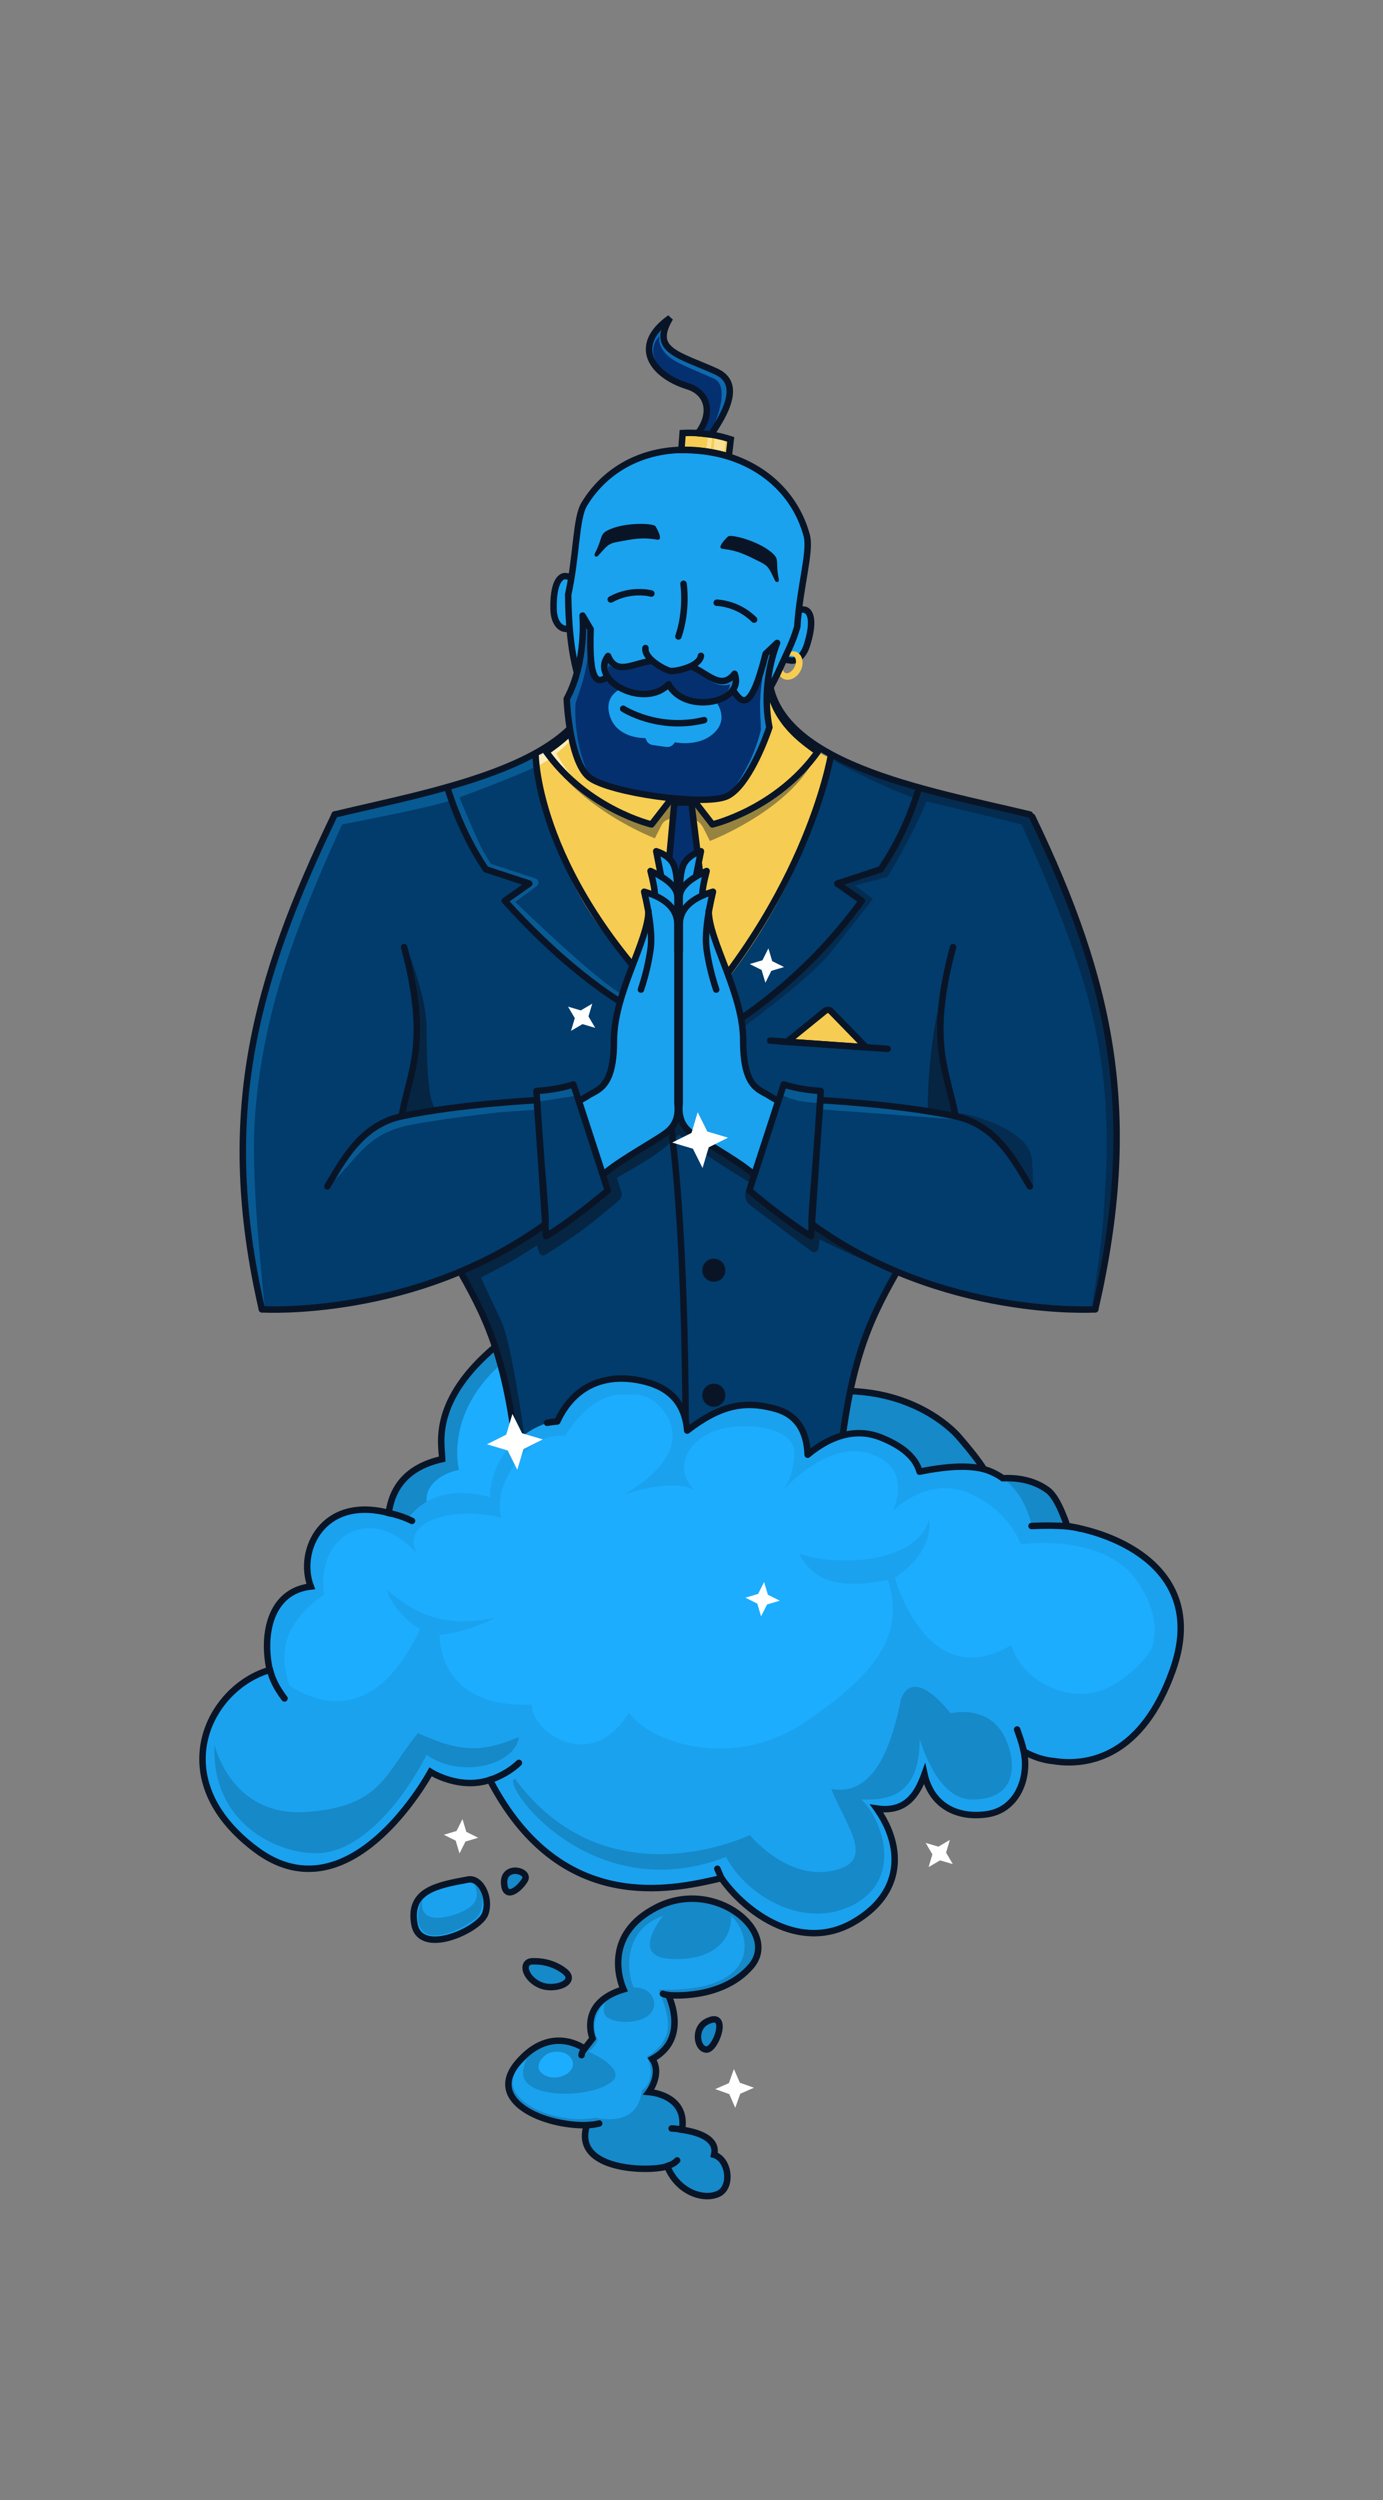 <?xml version="1.0" encoding="UTF-8"?> <svg xmlns="http://www.w3.org/2000/svg" xmlns:xlink="http://www.w3.org/1999/xlink" width="321px" height="580px" viewBox="0 0 321 580"><rect x="0" y="0" width="321" height="580" fill="#808080" stroke="none"/> <!-- Generator: Sketch 59.1 (86144) - https://sketch.com --> <title>Jinn</title> <desc>Created with Sketch.</desc> <g id="Jinn" stroke="none" stroke-width="1" fill="none" fill-rule="evenodd"> <g id="Group-4" transform="translate(47, 71)"> <g id="XMLID_102_" transform="translate(43, 230)" fill-rule="nonzero"> <path d="M12.631,37.5 C12.631,33.479 8.564,18.271 37.077,3.444 C65.59,-11.382 78.061,27 78.061,27 C78.061,27 115.232,12.691 131.77,31.455 C148.307,50.22 133.263,41.533 136.018,42.595 C137.278,43.081 146.211,39.689 153.128,44.665 C155.232,46.179 157.363,50.959 159.52,59.005 C51.187,71.404 0.347,77.295 7,76.677 C3.293,68.8 -9.324,42.365 12.631,37.5 Z" id="XMLID_3_" fill="#1689C9"></path> <path d="M16.533,40.007 C16.533,40.007 12.367,24.633 30.49,12.209 C48.614,-0.216 66.144,-2.986 90.356,13.456 C100.61,9.983 109.679,36.765 101.133,36.765 C92.588,36.765 83.188,29.586 88.885,26.344 C79.485,20.091 68.091,18.007 51.569,24.491 C35.049,30.975 32.769,44.175 32.769,44.175 C32.769,44.175 33.624,42.091 39.89,41.627 C46.157,41.164 42.739,53.669 30.49,55.291 C18.242,56.912 23.369,49.733 23.369,49.733 C23.369,49.733 13.969,56.449 10.267,50.659 C6.563,44.87 11.69,40.933 16.533,40.007 Z" id="XMLID_14_" fill="#1CADFF"></path> </g> <g id="Group" transform="translate(9, 0)"> <path d="M68.317,103.923 L59.375,108.089 L48.306,111.448 L34.773,114.991 L21.694,118.475 L18.146,125.732 L12.695,137.962 L8.512,149.507 C3.961,163.456 1.405,174.516 0.843,182.686 C4.47197834e-13,194.941 0.35,206.997 0.843,210.4 C1.172,212.668 2.466,220.255 4.725,233.161 L16.754,232.35 L31.223,230.038 L46.352,225.895 L50.917,224.191 L52.796,228.041 L57.776,238.151 L60.013,244.672 C62.846,256.873 64.386,266.429 64.635,273.34 C64.735,273.91 64.785,274.195 64.785,274.195 L104.54,274.195 L138.365,274.195 L140.468,255.018 L143.621,243.205 L147.646,232 L152.5,224.191 L160.487,226.958 L167.172,229.153 C172.845,230.305 175.682,230.881 175.682,230.881 C175.682,230.881 180.234,231.504 189.338,232.75 L198.211,232.75 C200.034,223.266 201.045,217.957 201.244,216.822 C201.443,215.688 202.083,209.864 203.164,199.351 L202.831,185.486 C201.985,175.543 201.273,169.317 200.694,166.808 C200.114,164.3 198.518,158.274 195.905,148.732 L190.416,133.424 L183.573,118.475 L169.878,115.195 L145.379,108.089 L136.973,104.151 L132.824,117.957 L127.177,131.42 L119.132,145.736 L112.835,154.896 L101.749,163.726 L90.5,153.389 L82.331,141.545 L73.785,125.732 L68.885,110.177 L68.317,103.923 Z" id="Path-31" fill="#013C6D"></path> <path d="M5.464,232.75 C4.508,222.706 3.892,215.76 3.617,211.912 C3.06,204.121 2.933,198.226 2.933,195.475 C2.933,188.293 3.717,175.776 8.17,159.759 C11.14,149.082 16.217,135.916 23.403,120.262 C37.386,117.555 45.912,115.66 48.981,114.578 C53.583,112.955 66.689,107.959 69.493,106.253 L68.309,104.155 L58.984,108.013 L41.935,113.463 L21.694,117.957 L14.635,133.623 L7.031,153.686 L3.617,166.195 L1.756,175.551 L0.81,184.052 L0.334,193.5 L0.353,203.551 L0.81,210.256 L2.933,223.68 L4.475,232 L4.789,232.75 L5.464,232.75 Z" id="Path-35" fill="#085A93"></path> <path d="M142.667,232.75 C141.172,223.052 140.286,216.28 140.011,212.432 C139.454,204.642 139.153,198.726 139.153,195.975 C139.153,188.793 139.253,175.776 143.706,159.759 C146.676,149.082 151.753,135.916 158.939,120.262 C169.027,117.766 176.314,116.009 180.8,114.991 C185.286,113.973 192.741,110.705 203.164,105.187 L194.521,108.013 L177.471,113.463 L157.23,117.957 L150.171,133.623 L142.567,153.686 L139.153,166.195 L137.822,175.612 L136.865,184.593 L136.865,194.086 L137.315,204.152 L137.822,211.124 L140.011,224.191 L141.678,232 L141.992,232.75 L142.667,232.75 Z" id="Path-35" fill="#042C50" transform="translate(170.015, 168.969) scale(-1, 1) translate(-170.015, -168.969) "></path> <g id="Group-15" transform="translate(68.317, 79.454)"> <path d="M1.32160949e-12,25.471 L2.48,23.98 C2.48,23.98 9.322,23.98 15.937,6.874 C19.624,-2.663 44.731,0.294 49.049,0.941 C49.049,0.941 56.507,21.467 65.465,23.98 C65.465,23.98 66.59,24.678 68.549,25.471 C68.549,25.471 63.504,58.355 34.968,87.741 C34.968,87.741 32.393,86.503 17.007,67.367 C1.621,48.231 1.32160949e-12,25.471 1.32160949e-12,25.471 Z" id="Path" fill="#F6CD52" fill-rule="nonzero"></path> <path d="M13.943,9.378 C12.137,17.21 6.743,21.114 2.708,23.98 C12.249,37.303 27.129,40.808 27.129,40.808 L31.286,35.284 C31.286,35.284 22.64,35.248 19.266,33.109 C15.877,30.961 12.742,21 12.618,17.624 C14.468,12.785 14.345,9.835 13.943,9.378 Z" id="Path" fill="#F7CE54" fill-rule="nonzero"></path> <path d="M14.014,10.836 C14.014,10.836 14.014,10.1 13.715,9.633 C10.676,20.202 2.48,24.235 2.48,24.235 C2.48,24.235 9.81,33.997 17.756,37.376 C8.563,32.187 4.829,24.319 4.829,24.319 C8.962,21 13.36,16.002 14.014,10.836 Z" id="Path" fill="#FFEEBD" fill-rule="nonzero"></path> <path d="M54.23,9.378 C56.036,17.21 61.43,21.114 65.465,23.98 C55.925,37.303 41.044,40.808 41.044,40.808 L36.887,35.284 C36.887,35.284 45.524,35.234 48.907,33.109 C51.176,31.684 55.431,21 55.555,17.624 C53.705,12.785 53.828,9.835 54.23,9.378 Z" id="Path" fill="#F7CE54" fill-rule="nonzero"></path> <path d="M54.23,9.378 C56.036,17.21 61.43,21.114 65.465,23.98 C55.925,37.303 41.044,40.808 41.044,40.808 L36.806,35.347" id="Path" stroke="#091526" stroke-width="1.5" stroke-linecap="round" stroke-linejoin="round"></path> <polygon id="Path" fill="#FFEEBD" fill-rule="nonzero" points="-4.09894341e-13 25.093 2.48 23.98 3.601 25.471 0.118 27.485"></polygon> <path d="M34.393,35.91 L35.664,39.471 C37.077,39.499 38.147,40.184 38.876,41.524 C39.261,42.233 40.441,44.648 40.441,44.648 C40.441,44.648 60.115,37.121 65.465,23.98 C58.425,32.938 53.501,36.399 41.261,40.977 L35.771,33.791 L34.393,35.91 Z" id="Path" fill="#091526" fill-rule="nonzero" opacity="0.4"></path> <path d="M33.211,35.91 L33.962,39.544 C31.551,39.117 29.981,39.574 29.253,40.914 C28.867,41.623 27.687,44.038 27.687,44.038 C27.687,44.038 10.118,37.376 2.139,23.98 C9.178,32.938 14.103,36.399 26.342,40.977 L31.832,33.791 L33.211,35.91 Z" id="Path" fill="#091526" fill-rule="nonzero" opacity="0.4"></path> <path d="M13.715,9.378 C11.909,17.21 6.515,21.114 2.48,23.98 C12.02,37.303 26.9,40.808 26.9,40.808 L31.087,35.413" id="Path" stroke="#091526" stroke-width="1.5" stroke-linecap="round" stroke-linejoin="round"></path> <polygon id="Path" stroke="#091526" stroke-width="1.5" fill="#043070" fill-rule="nonzero" points="32.21 35.741 28.093 80.542 34.968 87.741 41.546 79.56 36.143 35.741"></polygon> </g> <path d="M67.345,273.737 C64.481,252.074 62.141,239.306 60.325,235.433 C58.509,231.56 56.932,228.202 55.593,225.359 C58.546,223.883 60.777,222.713 62.288,221.851 C63.798,220.988 65.92,219.671 68.653,217.9 L69.12,219.526 C69.273,220.057 69.827,220.364 70.357,220.211 C70.449,220.185 70.537,220.145 70.617,220.094 C74.891,217.381 78.039,215.248 80.06,213.696 C82.037,212.178 84.548,210.124 87.592,207.534 C88.213,207.006 88.451,206.154 88.194,205.38 L87.157,202.255 L87.157,202.255 C91.593,199.73 94.606,197.909 96.198,196.791 C97.79,195.672 99.594,194.154 101.609,192.235 C104.592,194.556 107.06,196.362 109.014,197.653 C110.968,198.945 113.938,200.829 117.925,203.306 L117.191,205.101 C116.674,206.363 117.074,207.814 118.163,208.634 L132.365,219.327 C132.807,219.659 133.434,219.57 133.766,219.129 C133.87,218.99 133.937,218.827 133.959,218.655 L134.232,216.525 L134.232,216.525 C142.447,220.539 147.132,222.546 148.286,222.546 C149.44,222.546 147.99,221.75 143.937,220.159 L132.409,212.957 L132.253,215.789 L125.773,211.534 L117.925,205.183 L118.572,201.13 L105.239,192.235 L102.765,190.277 L101.609,187.975 L99.849,190.68 L91.747,196.349 L84.018,201.475 L85.075,205.183 L70.747,215.789 L70.591,212.957 L59.934,220.159 L50.917,223.68 L55,232 L59.934,244.345 L62.288,254.82 L63.533,263.36 L64.635,273.737 L67.345,273.737 Z" id="Path-34" fill="#052542"></path> <path d="M183.034,117.957 C159.321,112.257 122.398,106.155 122.398,84.555 C122.199,82.647 122.45,80.505 123.002,78.209" id="Path" stroke="#091526" stroke-width="1.5" stroke-linecap="round" stroke-linejoin="round"></path> <path d="M21.694,117.957 C45.408,112.257 82.331,106.155 82.331,84.555 C82.207,82.262 81.951,80.142 81.555,78.209" id="Path" stroke="#091526" stroke-width="1.5" stroke-linecap="round" stroke-linejoin="round"></path> <path d="M96.511,173.395 C103.187,196.8 103.169,249.734 103.187,273.737" id="Path" stroke="#091526" stroke-width="1.5" stroke-linecap="round" stroke-linejoin="round"></path> <path d="M136.865,104.151 C136.865,104.151 131.049,140.004 96.511,173.395" id="Path" stroke="#091526" stroke-width="1.5" stroke-linecap="round" stroke-linejoin="round"></path> <path d="M116.688,167.195 C127.109,159.353 133.676,153.769 136.389,150.443 C139.103,147.118 142.514,142.803 146.622,137.5 L142.409,134.431 L150.017,132.431 C154.159,125.43 157.234,119.431 159.242,114.435 L157.149,113.644 L154.37,120.262 L148.67,130.392 L144.217,132.431 L138.782,133.843 L141.881,136.365 L144.217,138.312 C139.617,143.693 137.317,146.383 137.317,146.383 C137.317,146.383 134.616,149.194 129.215,154.816 C123.898,159.154 121.239,161.322 121.239,161.322 C121.239,161.322 119.573,162.548 116.241,165 L116.688,167.195 Z" id="Path-38" fill="#042C50"></path> <path d="M97.086,175.551 C97.086,175.551 123.589,166.195 144.021,137.991 L138.334,133.989 L148.422,130.674 C152.243,124.946 154.96,119.33 157.268,111.963" id="Path" stroke="#091526" stroke-width="1.5" stroke-linecap="round" stroke-linejoin="round"></path> <path d="M68.317,103.925 C68.317,103.925 68.097,132.921 103.285,166.195" id="Path" stroke="#091526" stroke-width="1.5" stroke-linecap="round" stroke-linejoin="round"></path> <path d="M50.402,113.463 C53.125,119.962 54.883,123.991 55.674,125.549 C56.86,127.887 57.955,129.417 57.955,129.417 C61.398,130.545 64.84,131.672 68.283,132.799 C68.808,132.971 69.094,133.536 68.922,134.061 C68.858,134.257 68.734,134.429 68.569,134.552 L63.58,138.263 L63.58,138.263 C76.046,150.197 84.315,157.346 88.388,159.709 L87.88,161.597 L76.157,153 L64.238,141.195 L61.161,137.991 L66.363,134.054 L59.674,131.42 L56.76,130.674 L50.402,118.844 L48.392,113.768 L50.402,113.463 Z" id="Path-2" fill="#085A93"></path> <path d="M101.609,168.046 C101.609,168.046 84.858,164.204 61.161,137.991 L66.848,133.989 L56.76,130.674 C52.939,124.946 50.03,118.66 47.914,111.963" id="Path" stroke="#091526" stroke-width="1.5" stroke-linecap="round" stroke-linejoin="round"></path> <path d="M165.93,187.256 L159.242,188.119 L162.429,176.025 L163.467,163.389 C164.279,166.886 164.928,171.358 165.413,176.804 C165.93,182.612 165.737,186.422 165.93,187.256 Z" id="Path-33" fill="#052542" transform="translate(162.586, 175.754) scale(-1, 1) translate(-162.586, -175.754) "></path> <g id="Group-22" transform="translate(104.5, 59.5) rotate(8) translate(-104.5, -59.5) translate(73, 4)"> <path d="M19.43,89.079 C17.242,89.49 13.665,90.141 11.15,89.03 C11.219,91.784 16.748,96.031 24.075,94.083 C24.075,94.083 16.725,94.721 13.3,91.095 C16.504,91.598 18.52,89.949 19.43,89.079 Z" id="Path" fill="#1AA2EF" fill-rule="nonzero" opacity="0.4"></path> <path d="M41.476,93.693 C43.096,94.265 44.709,94.046 45.641,93.656 C44.873,94.947 43.27,96.128 39.743,97.076 C43.96,96.42 45.7,94.654 46.461,93.784 C46.461,93.784 46.673,93.221 46.789,92.422 C46.97,91.178 44.116,94.354 42.682,93.206 L41.476,93.693 Z" id="Path" fill="#1AA2EF" fill-rule="nonzero" opacity="0.7"></path> <path d="M57.117,45.579 C52.896,35.69 43.244,29.502 31.039,29.502 C18.834,29.502 9.182,35.69 4.96,45.579 C3.46,49.092 4.913,57.545 4.19,66.846 C6.696,83.56 12.229,100.161 31.039,100.161 C44.788,100.161 51.75,89.171 55.384,76.521 C56.498,72.642 57.3,70.768 57.888,66.846 C57.165,57.545 58.617,49.092 57.117,45.579 Z" id="Path" fill="#1AA2EF" fill-rule="nonzero"></path> <path d="M19.437,86.742 C19.437,86.742 15.452,88.892 17.739,93.509 C20.203,98.483 26.573,97.346 26.573,97.346 L26.87,97.813 C27.22,98.364 27.828,98.697 28.48,98.697 L31.629,98.697 C32.328,98.697 32.97,98.316 33.304,97.702 L33.499,97.346 C33.499,97.346 39.657,97.807 42.574,93.402 C44.997,89.741 41.529,86.601 41.529,86.601 C36.625,87.935 32.649,87.483 30.092,84.304 C27.455,87.495 23.934,88.388 19.437,86.742 Z" id="Path" fill="#1AA2EF" fill-rule="nonzero"></path> <g id="Group-21" transform="translate(0, 61.794)"> <path d="M4.518,13.006 C4.518,13.006 1.958,12.872 1.284,8.715 C0.019,0.906 2.995,0.906 2.995,0.906 L4.518,0.906 C4.197,5.845 4.197,8.448 4.518,8.715 C4.839,8.982 5.123,10.231 5.371,12.462 L4.518,13.006 Z" id="Path" fill="#1AA2EF" fill-rule="nonzero"></path> <path d="M5.5,13.006 L4.271,13.006 C4.271,13.006 1.922,12.872 1.273,8.715 C0.054,0.906 2.923,0.906 2.923,0.906 L4.271,0.906" id="Path" stroke="#091526" stroke-width="1.5" stroke-linecap="round" stroke-linejoin="round"></path> </g> <g id="Group-21" transform="translate(59.021, 68.794) scale(-1, 1) translate(-59.021, -68.794) translate(56.021, 61.794)"> <path d="M4.518,13.006 C4.518,13.006 1.958,12.872 1.284,8.715 C0.019,0.906 2.995,0.906 2.995,0.906 L4.518,0.906 C4.197,5.845 4.197,8.448 4.518,8.715 C4.839,8.982 5.123,10.231 5.371,12.462 L4.518,13.006 Z" id="Path" fill="#1AA2EF" fill-rule="nonzero"></path> <path d="M5.5,13.006 L4.271,13.006 C4.271,13.006 1.922,12.872 1.273,8.715 C0.054,0.906 2.923,0.906 2.923,0.906 L4.271,0.906" id="Path" stroke="#091526" stroke-width="1.5" stroke-linecap="round" stroke-linejoin="round"></path> </g> <path d="M18.684,7.10542736e-15 C15.202,8.16 21.764,8.112 31.016,10.83 C37.561,12.752 34.252,20.571 31.833,25.48 L28.814,25.565 C31.604,20.654 29.968,15.927 24.904,15.118 C16.671,13.803 10.43,7.813 18.684,7.10542736e-15 L18.684,7.10542736e-15 Z" id="Path" fill="#043070" fill-rule="nonzero"></path> <path d="M24.904,15.118 C16.671,13.803 10.43,7.813 18.684,7.81597009e-14 L18.684,7.81597009e-14 C15.202,8.16 21.764,8.112 31.016,10.83 C31.016,10.83 38.668,11.97 31.556,25.192 C33.271,20.657 34.254,13.525 30.701,12.518 C24.245,10.689 20.812,10.081 18.689,8.233 C16.489,6.317 16.84,4.54 16.84,4.54 C16.84,4.54 14.172,7.439 17.418,11.229 C20.128,14.393 24.904,15.118 24.904,15.118 Z" id="Path" fill="#1AA2EF" fill-rule="nonzero" opacity="0.5"></path> <path d="M25.534,29.972 L25.285,26.04 C27.447,25.621 29.643,25.435 31.833,25.48 C33.411,25.512 34.986,25.664 36.543,25.935 L36.634,30.067 C32.545,29.482 28.957,29.498 25.534,29.972 Z" id="Path" fill="#F6CD52" fill-rule="nonzero"></path> <polygon id="Path" fill="#FFEEBD" fill-rule="nonzero" opacity="0.6" points="32.742 25.341 32.956 29.729 35.464 30.004 35.373 25.871"></polygon> <polygon id="Path" fill="#FFEEBD" fill-rule="nonzero" opacity="0.6" points="31.213 25.5 31.259 29.719 32.294 29.832 32.202 25.7"></polygon> <path d="M7.225,79.038 C5.516,62.189 6.286,60.694 6.286,60.694 L7.727,53.474 C4.209,39.798 20.247,31.305 22.158,30.962 C4.966,37.534 4.749,47.358 4.749,47.358 L4.19,66.845 C4.19,66.845 3.884,69.46 6.205,76.98 L7.225,79.038 Z" id="Path" fill="#1AA2EF" fill-rule="nonzero" opacity="0.4"></path> <path d="M54.77,79.038 C55.233,73.793 56.788,67.422 55.909,62.189 C55.307,58.61 53.965,57.897 53.965,57.897 L52.96,53.605 C56.479,39.929 41.748,31.305 39.837,30.962 C57.029,37.534 57.246,47.358 57.246,47.358 L57.805,66.845 C57.805,66.845 58.111,69.46 55.79,76.98 L54.77,79.038 Z" id="Path" fill="#1AA2EF" fill-rule="nonzero"></path> <path d="M15.056,108.225 C11.026,106.026 8.297,96.513 7.225,90.864 C10.614,81.714 8.182,71.207 8.182,71.207 L10.464,74.073 C12.812,96.341 17.348,78.265 19.768,82.955 C20.067,85.329 41.888,85.329 42.187,82.955 C44.607,78.265 49.143,96.341 51.491,74.073 L53.773,71.207 C53.773,71.207 51.206,80.758 54.73,90.864 C53.658,96.513 50.929,106.027 46.899,108.225 C41.72,111.051 20.235,111.051 15.056,108.225 Z" id="Path" fill="#043070" fill-rule="nonzero"></path> <path d="M19.437,86.728 C19.437,86.728 15.452,88.878 17.739,93.495 C20.203,98.469 26.573,97.332 26.573,97.332 L26.87,97.799 C27.22,98.35 27.828,98.683 28.48,98.683 L31.629,98.683 C32.328,98.683 32.97,98.301 33.304,97.688 L33.499,97.332 C33.499,97.332 39.657,97.793 42.574,93.388 C44.997,89.727 41.529,86.587 41.529,86.587 C36.625,87.921 32.649,87.469 30.092,84.29 C27.455,87.481 23.934,88.374 19.437,86.728 Z" id="Path" fill="#1AA2EF" fill-rule="nonzero"></path> <path d="M29.978,83.93 C34.477,90.912 48.551,86.075 44.993,79.667 C41.552,85.534 36.394,77.034 29.978,79.5" id="Path" fill="#043070" fill-rule="nonzero"></path> <path d="M30.352,83.93 C25.853,90.912 11.779,86.075 15.337,79.667 C18.778,85.534 23.936,77.034 30.352,79.5" id="Path" fill="#043070" fill-rule="nonzero"></path> <path d="M44.993,79.667 C46.448,83.33 44.176,85.25 39.394,86.827 C39.394,86.827 44.781,85.193 44.228,82.246 C41.02,83.827 37.367,80.68 37.367,80.68 C40.379,82.377 43.1,82.28 44.993,79.667 Z" id="Path" fill="#1AA2EF" fill-rule="nonzero" opacity="0.7"></path> <path d="M15.202,79.667 C13.747,83.33 16.019,85.25 20.801,86.827 C20.801,86.827 15.254,85.158 15.795,81.877 C19.317,83.132 21.263,81.163 21.263,81.163 C18.251,82.861 17.094,82.28 15.202,79.667 Z" id="Path" fill="#1AA2EF" fill-rule="nonzero" opacity="0.4"></path> <path d="M56.904,72.954 C57.14,72.792 57.425,72.672 57.739,72.622 C58.053,72.572 58.401,72.606 58.722,72.725 C59.371,72.976 59.816,73.531 60.045,74.093 C60.291,74.662 60.333,75.27 60.285,75.845 C60.226,76.421 60.052,76.97 59.784,77.478 C59.512,77.982 59.141,78.452 58.636,78.815 C58.38,78.994 58.087,79.138 57.784,79.237 C57.474,79.335 57.13,79.375 56.782,79.337 C56.435,79.303 56.083,79.173 55.8,78.967 C55.517,78.76 55.29,78.494 55.146,78.21 C54.864,77.636 54.827,77.047 54.91,76.523 C54.947,76.288 55.168,76.127 55.403,76.165 C55.583,76.193 55.72,76.33 55.757,76.499 L55.762,76.523 C55.851,76.94 55.992,77.317 56.202,77.556 C56.412,77.796 56.641,77.879 56.885,77.868 C57.009,77.857 57.14,77.825 57.279,77.772 C57.42,77.708 57.55,77.632 57.675,77.528 C57.925,77.318 58.156,77.03 58.328,76.7 C58.677,76.042 58.833,75.242 58.658,74.595 C58.476,73.948 58.07,73.547 57.269,73.722 L57.238,73.729 C57.006,73.78 56.777,73.633 56.726,73.401 C56.688,73.225 56.763,73.05 56.904,72.954 Z" id="Path" fill="#F6CD52" fill-rule="nonzero"></path> <path d="M53.02,83.273 C53.935,81.117 54.716,78.847 55.384,76.521 C56.498,72.642 57.3,70.768 57.888,66.846 C57.165,57.545 58.617,49.092 57.118,45.579 C52.896,35.69 43.244,29.502 31.039,29.502 C18.835,29.502 9.182,35.69 4.961,45.579 C3.461,49.092 4.913,57.545 4.191,66.846 C5.118,73.03 6.46,79.199 8.735,84.517" id="Path" stroke="#091526" stroke-width="1.5" stroke-linecap="round" stroke-linejoin="round"></path> <path d="M7.177,91.058 C7.177,91.058 8.096,89.03 8.674,85.421 C9.915,83.294 8.973,76.52 8.248,71.207 C8.248,71.207 10.486,73.378 10.53,74.073 C11.216,85.055 9.952,87.774 9.388,91.695 C10.351,101.711 15.122,108.225 15.122,108.225 C10.351,106.045 7.177,91.058 7.177,91.058 Z" id="Path" fill="#1AA2EF" fill-rule="nonzero" opacity="0.4"></path> <path d="M55.057,91.058 C55.057,91.058 54.139,89.03 53.56,85.421 C52.319,83.294 53.261,76.52 53.986,71.207 C53.986,71.207 51.748,73.378 51.704,74.073 C51.018,85.055 52.283,87.774 52.847,91.695 C51.884,101.711 47.112,108.225 47.112,108.225 C51.884,106.045 55.057,91.058 55.057,91.058 Z" id="Path" fill="#1AA2EF" fill-rule="nonzero" opacity="0.7"></path> <path d="M45.1,83.461 C47.348,85.783 49.913,89.036 51.491,74.073 L53.773,71.207 C53.773,71.207 51.206,80.758 54.73,90.864 C53.658,96.513 50.929,106.027 46.899,108.225 C41.72,111.051 20.235,111.051 15.056,108.225 C11.026,106.026 8.297,96.513 7.225,90.864 C10.614,81.714 8.182,71.207 8.182,71.207 L10.464,74.073 C11.785,86.599 13.798,86.359 15.737,84.587" id="Path" stroke="#091526" stroke-width="1.5" stroke-linecap="round" stroke-linejoin="round"></path> <path d="M30.352,60.639 C30.352,60.639 32.12,66.536 30.878,72.907" id="Path" stroke="#091526" stroke-width="1.5" stroke-linecap="round" stroke-linejoin="round" fill-rule="nonzero"></path> <path d="M9.534,56.504 C9.135,57.022 8.471,56.648 8.729,56.048 C10.53,51.872 9.252,51.471 12.035,50.097 C15.765,48.255 21.797,48.107 22.301,48.736 C22.688,49.221 24.477,51.977 22.955,51.83 C19.463,51.493 17.601,52.01 13.892,52.963 C11.717,53.521 11.46,54.003 9.534,56.504 Z" id="Path" fill="#091526" fill-rule="nonzero" transform="translate(16.115, 52.575) rotate(-4) translate(-16.115, -52.575) "></path> <path d="M20.515,91.3 C20.515,91.3 29.19,95.366 39.49,91.3" id="Path" stroke="#091526" stroke-width="1.5" stroke-linecap="round" stroke-linejoin="round"></path> <path d="M23.37,64.331 C23.37,64.331 18.7,63.284 14.03,66.193" id="Path" stroke="#091526" stroke-width="1.5" stroke-linecap="round" stroke-linejoin="round" transform="translate(18.7, 65.17) rotate(-5) translate(-18.7, -65.17) "></path> <path d="M38.407,56.504 C38.008,57.022 37.344,56.648 37.602,56.048 C39.403,51.872 38.125,51.471 40.908,50.097 C44.638,48.255 50.67,48.107 51.174,48.736 C51.561,49.221 53.35,51.977 51.828,51.83 C48.336,51.493 46.474,52.01 42.765,52.963 C40.59,53.521 40.334,54.003 38.407,56.504 Z" id="Path" fill="#091526" fill-rule="nonzero" transform="translate(44.988, 52.575) scale(-1, 1) rotate(-4) translate(-44.988, -52.575) "></path> <path d="M47.843,64.331 C47.843,64.331 43.173,63.284 38.503,66.193" id="Path" stroke="#091526" stroke-width="1.5" stroke-linecap="round" stroke-linejoin="round" transform="translate(43.173, 65.17) scale(-1, 1) rotate(-5) translate(-43.173, -65.17) "></path> <path d="M30.165,84.205 C34.852,90.782 48.503,85.989 44.993,79.667 C41.552,85.534 36.394,77.034 29.978,79.5" id="Path" stroke="#091526" stroke-width="1.5" stroke-linecap="round" stroke-linejoin="round"></path> <path d="M30.093,84.304 C25.339,90.734 11.844,85.957 15.337,79.667 C18.778,85.534 23.936,77.034 30.352,79.5" id="Path" stroke="#091526" stroke-width="1.5" stroke-linecap="round" stroke-linejoin="round"></path> <path d="M23.679,76.634 C23.679,79.202 29.038,81.099 30.18,81.099 C31.321,81.099 36.681,79.202 36.681,76.634" id="Path" stroke="#091526" stroke-width="1.5" fill="#1AA2EF" fill-rule="nonzero" stroke-linecap="round" stroke-linejoin="round"></path> <path d="M18.684,7.10542736e-15 C15.202,8.16 21.764,8.112 31.016,10.83 C37.561,12.752 34.252,20.571 31.833,25.48 L28.814,25.565 C31.604,20.654 29.968,15.927 24.904,15.118 C16.671,13.803 10.43,7.813 18.684,7.10542736e-15 L18.684,7.10542736e-15 Z" id="Path" stroke="#091526" stroke-width="1.5"></path> <path d="M25.534,29.972 L25.285,26.04 C27.447,25.621 29.643,25.435 31.833,25.48 C33.411,25.512 34.986,25.664 36.543,25.935 L36.634,29.906 C32.545,29.321 28.957,29.498 25.534,29.972 Z" id="Path" stroke="#091526" stroke-width="1.5"></path> </g> <g id="Group-24" transform="translate(101, 118.475)"> <path d="M37.365,154.865 C39.735,127.553 44.353,117.573 51.083,105.716" id="Shape" stroke="#091526" stroke-width="1.5" stroke-linecap="round" stroke-linejoin="round"></path> <g id="Group-23"> <path d="M65.728,68.781 C67.607,68.781 81.863,72.489 82.478,79.358 C82.888,83.937 82.888,86.161 82.478,86.029 L77.576,78.541 L72.964,73.597 L69.015,71.476 C65.571,69.679 64.475,68.781 65.728,68.781 Z" id="Path-36" fill="#042C50"></path> <path d="M24.336,64.539 C25.848,65.191 27.142,65.634 28.215,65.868 C29.289,66.102 30.894,66.29 33.029,66.433 C32.708,67.349 32.708,67.808 33.029,67.808 C33.511,67.808 37.741,68.256 38.421,68.256 C38.875,68.256 48.165,68.951 66.291,70.34 L47.285,66.77 L37.365,66.433 L33.522,65.577 L33.029,63.629 L24.911,62.099 L24.336,64.539 Z" id="Path-39" fill="#085A93"></path> <path d="M97.426,74.044 C97.426,74.044 79.447,104.681 44.221,117.529 C43.338,117.228 37.804,112.585 21.548,99.789 C21.548,99.789 32.299,85.427 42.178,75.883 C49.056,69.238 58.138,70.313 65.299,70.681" id="Path" stroke="#091526" stroke-width="1.5" stroke-linecap="round" stroke-linejoin="round" transform="translate(59.487, 93.957) rotate(56) translate(-59.487, -93.957) "></path> <path d="M82.573,1.42108547e-14 C101.348,38.963 107.5,69.5 97.211,114.275" id="Path" stroke="#091526" stroke-width="1.5" stroke-linecap="round" stroke-linejoin="round"></path> <g id="Group-20" transform="translate(0, 8)"> <g id="Group-19" transform="translate(11.5, 37.5) scale(-1, 1) translate(-11.5, -37.5) "> <polygon id="Path-30" fill="#1AA2EF" points="0.02 57.577 2.198 56.804 5.568 53.721 7.087 50.194 7.5 40.653 9.283 34.208 12.832 22.956 15.498 16.17 15.498 13.345 14.513 9.398 16.984 10.11 16.39 4.945 18.002 5.553 18.002 0.414 20.907 2.215 22.238 4.945 22.311 16.17 22.238 42.882 22.238 56.326 22.238 61.8 20.907 64.195 17.7 66.794 11.46 70.499 7.087 73.457 5.428 74.089"></polygon> <g id="Group-17" stroke="#091526" stroke-linecap="round" stroke-linejoin="round" stroke-width="1.5"> <path d="M10.755,10.11 C10.755,8.977 11.086,7.138 11.748,4.593 C7.583,6.508 5.5,8.522 5.5,10.635 C5.5,12.748 5.5,28.735 5.5,58.597 C5.171,61.406 5.964,63.581 7.88,65.122 C10.27,67.043 18.062,71.128 22.311,74.655" id="Path-21" transform="translate(13.869, 39.624) scale(-1, 1) translate(-13.869, -39.624) "></path> <path d="M17.311,9.89 C17.322,6.155 17.72,3.712 18.507,2.563 C19.293,1.413 20.537,0.559 22.238,0 L21.173,5.419" id="Path-28" transform="translate(19.775, 4.945) scale(-1, 1) translate(-19.775, -4.945) "></path> <path d="M22.238,32.104 C21.172,28.875 20.431,25.755 20.013,22.744 C19.596,19.733 20.088,15.285 21.491,9.398 C16.341,10.92 13.766,13.472 13.766,17.056 C13.766,20.64 13.766,22.652 13.766,23.093" id="Path-29" transform="translate(18.002, 20.751) scale(-1, 1) translate(-18.002, -20.751) "></path> <path d="M15.498,57.577 C14.921,57.264 14.445,56.983 14.069,56.736 C11.795,55.24 8.018,54.983 8.018,43.948 C8.018,32.914 0.02,20.751 0.02,13.854" id="Path-21" transform="translate(7.759, 35.716) scale(-1, 1) translate(-7.759, -35.716) "></path> </g> </g> </g> <path d="M17.895,66.291 L44.586,86.994 C44.586,86.994 39.39,89.593 27.781,92.942 L11.845,72.56 C11.845,72.56 14.916,70.287 17.895,66.291 Z" id="Path" stroke="#091526" stroke-width="1.5" stroke-linecap="round" stroke-linejoin="round" transform="translate(28.215, 79.617) rotate(56) translate(-28.215, -79.617) "></path> <path d="M64.208,30.257 C58.25,52.504 62.824,58.774 64.792,69.5" id="Path-32" stroke="#091526" stroke-width="1.5" stroke-linecap="round" stroke-linejoin="round"></path> </g> </g> <path d="M38.262,148.408 C41.431,156.74 43.015,163.088 43.015,167.454 C43.015,185.843 44.748,184.906 45.23,186.992 L37.05,188.119 L40.237,176.025 L40.745,166.779 L39.788,158.579 L38.262,148.408 Z" id="Path-33" fill="#052542"></path> <g id="Group-3" transform="translate(137, 167.5) rotate(4) translate(-137, -167.5) translate(123, 163)" stroke="#091526" stroke-width="1.5"> <path d="M3.907,8.404 L22.324,8.404 L13.594,0.608 C13.209,0.264 12.624,0.27 12.246,0.623 L3.907,8.404 L3.907,8.404 Z" id="Path-18" fill="#F6CD52"></path> <line x1="-1.36424205e-12" y1="8.404" x2="27.322" y2="8.404" id="Path-19" stroke-linecap="round" stroke-linejoin="round"></line> </g> <circle id="Oval" fill="#091526" fill-rule="nonzero" cx="109.68" cy="223.68" r="2.68"></circle> <circle id="Oval" fill="#091526" fill-rule="nonzero" cx="109.68" cy="252.68" r="2.68"></circle> <g id="Group-24" transform="translate(51, 195.475) scale(-1, 1) translate(-51, -195.475) translate(0, 117.475)"> <path d="M37.365,155.865 C39.735,128.553 44.353,118.573 51.083,106.716" id="Shape" stroke="#091526" stroke-width="1.5" stroke-linecap="round" stroke-linejoin="round"></path> <g id="Group-23"> <path d="M24.397,87.031 C27.675,83.391 29.965,80.858 31.267,79.43 C33.219,77.289 36.316,74.22 42.063,72.82 C47.809,71.42 64.175,69.544 64.441,69.544 C64.619,69.544 67.494,69.339 73.065,68.931 L73.306,67.064 L81.847,65.755 L81.333,63.099 C78.282,63.813 76.517,64.171 76.037,64.171 C75.558,64.171 74.463,64.317 72.752,64.61 L72.752,66.577 L64.441,67.454 L52.158,68.729 L41.804,70.5 L37.37,72.044 L30.449,77.111 L26.633,82.763 L24.397,86.024 L24.397,87.031 Z" id="Path-37" fill="#085A93" transform="translate(53.122, 75.065) scale(-1, 1) translate(-53.122, -75.065) "></path> <path d="M97.426,75.044 C97.426,75.044 79.447,105.681 44.221,118.529 C43.338,118.228 37.804,113.585 21.548,100.789 C21.548,100.789 32.299,86.427 42.178,76.883 C49.056,70.238 58.138,71.313 65.299,71.681" id="Path" stroke="#091526" stroke-width="1.5" stroke-linecap="round" stroke-linejoin="round" transform="translate(59.487, 94.957) rotate(56) translate(-59.487, -94.957) "></path> <path d="M80.306,0.482 C99.081,39.445 107.5,70.5 97.211,115.275" id="Path" stroke="#091526" stroke-width="1.5" stroke-linecap="round" stroke-linejoin="round"></path> <g id="Group-20" transform="translate(0, 9)"> <g id="Group-19" transform="translate(11.5, 37.5) scale(-1, 1) translate(-11.5, -37.5) "> <polygon id="Path-30" fill="#1AA2EF" points="0.02 57.577 2.198 56.804 5.568 53.721 7.087 50.194 7.5 40.653 9.283 34.208 12.832 22.956 15.498 16.17 15.498 13.345 14.513 9.398 16.984 10.11 16.39 4.945 18.002 5.553 18.002 0.414 20.907 2.215 22.238 4.945 22.311 16.17 22.238 42.882 22.238 56.326 22.238 61.8 20.907 64.195 17.7 66.794 11.46 70.499 7.087 73.457 5.428 74.089"></polygon> <g id="Group-17" stroke="#091526" stroke-linecap="round" stroke-linejoin="round" stroke-width="1.5"> <path d="M10.755,10.11 C10.755,8.977 11.086,7.138 11.748,4.593 C7.583,6.508 5.5,8.522 5.5,10.635 C5.5,12.748 5.5,28.735 5.5,58.597 C5.171,61.406 5.964,63.581 7.88,65.122 C10.27,67.043 18.062,71.128 22.311,74.655" id="Path-21" transform="translate(13.869, 39.624) scale(-1, 1) translate(-13.869, -39.624) "></path> <path d="M17.311,9.89 C17.322,6.155 17.72,3.712 18.507,2.563 C19.293,1.413 20.537,0.559 22.238,0 L21.173,5.419" id="Path-28" transform="translate(19.775, 4.945) scale(-1, 1) translate(-19.775, -4.945) "></path> <path d="M22.238,32.104 C21.172,28.875 20.431,25.755 20.013,22.744 C19.596,19.733 20.088,15.285 21.491,9.398 C16.341,10.92 13.766,13.472 13.766,17.056 C13.766,20.64 13.766,22.652 13.766,23.093" id="Path-29" transform="translate(18.002, 20.751) scale(-1, 1) translate(-18.002, -20.751) "></path> <path d="M15.498,57.577 C14.921,57.264 14.445,56.983 14.069,56.736 C11.795,55.24 8.018,54.983 8.018,43.948 C8.018,32.914 0.02,20.751 0.02,13.854" id="Path-21" transform="translate(7.759, 35.716) scale(-1, 1) translate(-7.759, -35.716) "></path> </g> </g> </g> <path d="M17.895,67.291 L44.586,87.994 C44.586,87.994 39.39,90.593 27.781,93.942 L11.845,73.56 C11.845,73.56 14.916,71.287 17.895,67.291 Z" id="Path" stroke="#091526" stroke-width="1.5" stroke-linecap="round" stroke-linejoin="round" transform="translate(28.215, 80.617) rotate(56) translate(-28.215, -80.617) "></path> <path d="M64.208,31.257 C58.25,53.504 62.824,59.774 64.792,70.5" id="Path-32" stroke="#091526" stroke-width="1.5" stroke-linecap="round" stroke-linejoin="round"></path> </g> </g> </g> <polygon id="Star" fill="#FFFFFF" transform="translate(88, 165) rotate(-7) translate(-88, -165) " points="88 166.602 85.172 167.828 86.398 165 85.172 162.172 88 163.398 90.828 162.172 89.602 165 90.828 167.828"></polygon> <g id="Group-2" transform="translate(0, 248)"> <path d="M47.538,33.48 C51.753,27.813 58.139,26.089 66.697,28.307 C67.005,23.18 68.773,19.096 72,16.056 C75.227,13.016 78.709,11.165 82.445,10.504 C85.759,3.42 90.539,-0.008 96.783,0.218 C106.588,0.574 111.827,4.796 112.5,12.885 C114.661,9.762 118.465,7.915 123.912,7.343 C135.642,6.111 141.158,9.826 140.459,18.489 C143.976,14.566 148.474,12.897 153.954,13.482 C159.433,14.067 163.593,17.048 166.433,22.423 C180.544,18.65 189.209,22.706 192.43,34.59 C204.08,33.529 234.821,41.352 225.219,68.426 C215.618,95.5 196.166,90.448 190.606,87.264 C191.93,93.101 189.282,100.797 182.133,101.858 C174.985,102.92 169.16,99.736 167.572,92.571 C165.983,97.083 163.336,101.593 156.452,100.532 C162.541,109.023 163.07,120.168 150.892,127.066 C138.713,133.966 126.004,124.678 120.444,116.718 C109.853,119.106 83.377,126.005 66.697,93.898 C59.548,96.286 52.929,92.041 52.929,92.041 C52.929,92.041 34.396,126.536 12.42,110.085 C-9.555,93.633 1.565,72.406 15.598,68.426 C13.744,59.934 15.862,50.117 25.129,49.056 C21.687,40.033 28.96,25.657 47.538,33.48 Z" id="XMLID_3_" fill="#1AA2EF" fill-rule="nonzero"></path> <path d="M97.731,142.516 C97.731,142.516 91.877,130.338 105.448,123.454 C119.02,116.57 134.189,129.278 127.269,137.221 C120.35,145.163 108.109,143.839 108.109,143.839 C108.109,143.839 113.165,153.9 104.383,158.666 C106.778,162.107 103.585,166.344 103.585,166.344 C103.585,166.344 112.633,166.874 111.303,175.081 C118.222,176.139 119.286,178.787 118.754,180.905 C122.214,181.964 123.012,188.319 119.819,189.907 C116.625,191.496 110.504,189.907 107.843,183.553 C104.384,184.877 85.756,184.877 89.216,174.022 C79.37,174.286 65.531,168.462 73.249,159.461 C80.966,150.46 88.683,156.284 88.683,156.284 L90.546,153.901 C90.546,153.901 87.087,145.693 97.731,142.516 Z" id="XMLID_4_" fill="#1689C9" fill-rule="nonzero"></path> <path d="M61.646,117.041 C54.074,118.416 47.853,119.69 49.179,127.375 C50.506,135.061 64.298,128.701 65.624,124.99 C66.951,121.28 64.563,116.51 61.646,117.041 Z" id="XMLID_6_" fill="#1AA2EF" fill-rule="nonzero"></path> <path d="M70.014,118.049 C69.654,113.342 76.209,114.928 74.802,117.198 C73.393,119.468 70.296,121.738 70.014,118.049 Z" id="XMLID_5_" fill="#1689C9" fill-rule="nonzero"></path> <path d="M76.945,136.012 C73.948,135.757 74.494,139.582 78.034,141.367 C81.575,143.151 87.295,140.856 84.027,138.307 C80.758,135.757 76.945,136.012 76.945,136.012 Z" id="XMLID_8_" fill="#1689C9" fill-rule="nonzero"></path> <path d="M117.003,150.02 C113.925,151.625 114.773,156.48 117.003,156.48 C119.233,156.48 122.453,147.178 117.003,150.02 Z" id="XMLID_7_" fill="#1689C9" fill-rule="nonzero"></path> <path d="M19.988,78.3 C25.68,76.771 9.874,63.679 28.196,50.935 C26.337,36.333 39.81,30 49.729,41.396 C44.418,30.776 70.175,28.652 79.469,38.475 C74.158,24.67 96.009,-5.905 106.896,8.167 C115.182,18.876 97.525,27.856 97.525,27.856 C97.525,27.856 108.147,23.873 113.989,26.528 C108.678,20.687 113.724,14.049 120.627,12.456 C127.531,10.863 137.356,12.456 137.356,18.032 C137.356,23.607 134.701,26.793 134.701,26.793 C134.701,26.793 145.057,14.846 155.147,18.297 C165.238,21.748 160.192,31.572 160.192,31.572 C160.192,31.572 168.158,23.342 177.717,27.324 C187.277,31.307 189.932,39.272 189.932,39.272 C189.932,39.272 209.582,36.351 217.282,48.298 C224.983,60.246 219.672,67.946 210.909,75.644 C202.146,83.343 181.966,73.52 181.966,73.52 C181.966,73.52 145.057,98.211 111.864,98.477 C78.672,98.742 65.661,83.078 65.661,83.078 L19.988,78.3 Z" id="XMLID_15_" fill="#1CADFF" fill-rule="nonzero"></path> <path d="M221.322,68.741 C223.661,63.577 224.343,59.142 223.848,55.357 C222.453,63.294 215.526,70.338 209.142,72.983 C201.463,76.165 190.343,71.393 187.696,62.644 C168.103,74.309 160.69,47.001 160.69,47.001 C160.69,47.001 169.691,41.698 168.633,33.48 C165.72,44.085 146.392,44.35 138.449,41.434 C142.421,48.857 149.305,49.387 159.101,47.532 C162.808,59.727 157.512,68.476 140.038,80.407 C122.563,92.337 102.971,84.648 98.999,78.285 C89.997,93.132 75.7,81.997 76.494,76.43 C54.254,77.49 55.048,60.258 55.048,60.258 C55.048,60.258 60.873,59.993 68.021,56.281 C54.254,59.197 47.899,53.895 42.868,49.918 C43.398,52.834 47.37,57.341 50.547,58.932 C38.034,85.265 21.617,74.006 15.578,68.482 C1.554,72.474 -9.545,93.671 12.42,110.101 C34.396,126.539 52.93,92.072 52.93,92.072 C52.93,92.072 59.549,96.314 66.697,93.928 C83.378,126.007 109.854,119.115 120.445,116.729 C126.005,124.682 138.714,133.962 150.893,127.068 C163.072,120.175 162.543,109.04 156.453,100.556 C163.338,101.617 165.985,97.11 167.574,92.603 C169.162,99.761 174.987,102.942 182.136,101.882 C189.284,100.822 191.932,93.133 190.609,87.301 C196.169,90.481 209.672,94.457 221.322,68.741 Z" id="XMLID_41_" fill="#1AA2EF" fill-rule="nonzero"></path> <path d="M51.12,121.29 C51.12,121.29 48.363,126.835 51.5,129.279 C54.637,131.723 62.528,127.305 63.858,125.614 C65.189,123.922 65.855,120.068 63.003,118 C64.144,120.35 64.334,122.982 59.39,124.862 C54.447,126.741 49.979,126.46 51.12,121.29 Z" id="XMLID_13_" fill="#1689C9" fill-rule="nonzero"></path> <path d="M70.661,35.952 C70.661,35.952 66.171,30.31 71.982,21.444 C77.793,12.578 84.133,14.19 84.133,14.19 C84.133,14.19 89.151,5.055 96.812,4.518 C104.472,3.98 105,9.354 105,9.354 C105,9.354 93.378,1.562 87.831,18.488 C83.34,19.026 82.548,25.205 85.982,28.698 C89.416,32.191 83.341,38.37 83.341,38.37 C83.341,38.37 89.945,42.938 80.964,44.818 C71.982,46.699 65.907,44.818 70.661,35.952 Z" id="XMLID_16_" fill="#1CADFF" fill-rule="nonzero"></path> <path d="M2.801,85.752 C2.801,85.752 6.524,102.552 24.062,101.365 C41.599,100.177 42.345,92.385 50,83.074 C59.027,87.092 64.076,87.986 73.441,83.968 C72.644,90.303 60.312,93.832 52,88.134 C47,97.972 38.398,108.635 29.43,110.614 C20.462,112.594 1.804,105.548 2.801,85.752 Z" id="XMLID_11_" fill="#1689C9" fill-rule="nonzero"></path> <path d="M72.5,93.62 C68.875,94.523 90,124 121.5,111.799 C126.463,121.133 140.131,128.98 151.474,122.674 C162.818,116.368 157.474,102.65 152.907,98.48 C159.261,98.679 166.465,97.578 166.465,84.476 C168.255,89.993 172,98.48 178.657,98.48 C189.255,98.48 188.885,89.918 186.441,84.476 C182.704,76.155 173.617,78.473 173.617,78.473 C173.617,78.473 165.327,67.324 162.151,75.069 C160.165,84.998 156.239,97.986 145.915,96 C149.886,105.532 156.438,113.071 145.915,115.057 C135.393,117.043 127.054,106.716 127.054,106.716 C127.054,106.716 93.942,122.813 72.5,93.62 Z" id="XMLID_18_" fill="#1689C9" fill-rule="nonzero"></path> <path d="M122.705,125.48 C122.837,132.357 116.716,136.182 108.016,135.389 C99.316,134.595 106.906,125.48 106.906,125.48 C98.56,128.279 97.954,136.915 100.062,142.065 C104.31,141.965 105.826,145.646 104.218,147.83 C101.977,150.871 94.758,150.525 93.477,148.53 C92.846,147.546 93.144,146.359 93.477,145.623 C90.979,148.01 90.346,151.634 91.745,154.194 C91.184,155.759 90.171,156.578 89.575,156.98 C94.418,159.098 97.313,161.917 95.123,163.831 C91.037,167.402 78,167.97 75,163.831 C73.857,162.255 74.614,159.979 75.28,158.598 C72.072,161.256 70.076,165.028 74.824,168.724 C78.856,171.864 86.153,173.321 91.184,172.286 C101.978,174.47 101.795,166.078 101.978,165.946 C104.351,164.226 104.559,161.247 103.135,158.166 C110.649,153.502 107.775,147.845 105.929,142.555 C129.495,143.387 127.711,130 122.705,125.48 Z" id="XMLID_44_" fill="#1AA2EF" fill-rule="nonzero"></path> <path d="M80.556,157.258 C78.441,158.137 76.516,161.077 79.643,162.539 C82.772,164.002 86.877,161.564 85.835,159.046 C84.792,156.527 81.534,156.852 80.556,157.258 Z" id="XMLID_100_" fill="#1CADFF" fill-rule="nonzero"></path> <path d="M189.075,82.23 C190.153,85.184 190.74,87.284 190.834,88.53" id="Path-10" stroke="#091526" stroke-width="1.5" stroke-linecap="round" stroke-linejoin="round"></path> </g> <polygon id="Star" fill="#FFFFFF" transform="translate(60, 355) rotate(-40) translate(-60, -355) " points="60 356.602 57.172 357.828 58.398 355 57.172 352.172 60 353.398 62.828 352.172 61.602 355 62.828 357.828"></polygon> <polygon id="Star" fill="#FFFFFF" transform="translate(130, 300) rotate(-40) translate(-130, -300) " points="130 301.602 127.172 302.828 128.398 300 127.172 297.172 130 298.398 132.828 297.172 131.602 300 132.828 302.828"></polygon> <polygon id="Star" fill="#FFFFFF" transform="translate(171, 359) rotate(-7) translate(-171, -359) " points="171 360.602 168.172 361.828 169.398 359 168.172 356.172 171 357.398 173.828 356.172 172.602 359 173.828 361.828"></polygon> <polygon id="Star" fill="#FFFFFF" transform="translate(123.5, 413.5) rotate(43) translate(-123.5, -413.5) " points="123.5 415.302 120.318 416.682 121.698 413.5 120.318 410.318 123.5 411.698 126.682 410.318 125.302 413.5 126.682 416.682"></polygon> <path d="M107.604,431.628 C108.784,431.259 109.639,430.784 110.168,430.203" id="Path-11" stroke="#091526" stroke-width="1.5" stroke-linecap="round" stroke-linejoin="round"></path> <path d="M111.303,423.081 C110.32,422.89 109.515,422.794 108.886,422.794" id="Path-12" stroke="#091526" stroke-width="1.5" stroke-linecap="round" stroke-linejoin="round"></path> <path d="M89.216,422.022 C90.237,421.985 91.188,421.855 92.069,421.633" id="Path-13" stroke="#091526" stroke-width="1.5" stroke-linecap="round" stroke-linejoin="round"></path> <path d="M88.683,404.284 C88.217,404.895 87.983,405.396 87.983,405.786" id="Path-14" stroke="#091526" stroke-width="1.5" stroke-linecap="round" stroke-linejoin="round"></path> <path d="M127.269,385.221 C120.35,393.163 108.109,391.839 108.109,391.839 L108.321,392.309 C109.184,394.348 112.032,402.515 104.383,406.666 C106.778,410.107 103.585,414.344 103.585,414.344 L103.878,414.371 C105.42,414.548 112.489,415.761 111.303,423.081 C118.222,424.139 119.286,426.787 118.754,428.905 C122.214,429.964 123.012,436.319 119.819,437.907 C116.625,439.496 110.504,437.907 107.843,431.553 C104.384,432.877 85.756,432.877 89.216,422.022 C79.37,422.286 65.531,416.462 73.249,407.461 C80.966,398.46 88.683,404.284 88.683,404.284 L90.546,401.901 L90.432,401.585 C89.929,400.049 88.332,393.321 97.731,390.516 L97.607,390.233 C96.834,388.367 93.098,377.718 105.448,371.454 C119.02,364.57 134.189,377.278 127.269,385.221 Z M117.003,404.48 C114.773,404.48 113.925,399.625 117.003,398.02 C122.453,395.178 119.233,404.48 117.003,404.48 Z M76.945,384.012 L77.138,384.006 C77.952,383.994 81.194,384.097 84.027,386.307 C87.295,388.856 81.575,391.151 78.034,389.367 C74.494,387.582 73.948,383.757 76.945,384.012 Z M65.624,372.99 C64.298,376.701 50.506,383.061 49.179,375.375 C47.853,367.69 54.074,366.416 61.646,365.041 C64.563,364.51 66.951,369.28 65.624,372.99 Z M149.937,251.713 C165.119,252.1 173.542,260.039 175.448,262.231 C178.42,265.646 180.279,268.092 181.364,269.823 C182.979,270.3 184.438,271.004 185.74,271.933 C188.938,271.806 192.771,272.25 196.128,274.665 C197.643,275.755 199.172,278.539 200.715,283.016 C214.29,285.189 233,294.487 225.219,316.426 C218.165,336.318 205.793,338.868 197.52,337.558 C194.825,337.301 192.535,336.364 190.879,335.452 L190.615,335.304 L190.664,335.531 C190.759,335.999 190.83,336.479 190.875,336.965 L190.914,337.488 C191.224,342.9 188.418,348.951 182.136,349.882 C174.987,350.942 169.162,347.761 167.574,340.603 L167.411,341.053 C165.831,345.331 163.199,349.439 156.789,348.604 L156.47,348.557 L156.633,348.787 C158.721,351.771 160.121,355.071 160.531,358.391 C161.288,364.482 158.704,370.648 150.893,375.068 C147.97,376.723 145.017,377.446 142.139,377.479 L141.78,377.479 C141.013,377.473 140.252,377.418 139.5,377.32 L138.879,377.228 L138.591,377.179 L138.148,377.095 L137.896,377.042 L137.404,376.931 L137.006,376.831 L136.372,376.656 C129.608,374.677 123.758,369.467 120.445,364.729 L118.373,365.197 C106.712,367.801 82.377,372.082 66.697,341.928 C59.549,344.314 52.93,340.072 52.93,340.072 L52.582,340.69 C49.942,345.261 32.638,373.224 12.42,358.101 C3.627,351.523 0.133,344.182 0.004,337.486 L0,336.99 C0.038,327.144 7.31,318.777 15.598,316.426 C13.744,307.934 15.862,298.117 25.129,297.056 C21.967,288.768 27.845,275.967 43.218,279.994 C44.011,274.204 47.379,269.328 55.631,267.5 L55.626,267.245 C55.521,264.078 52.967,253.877 68.275,241.158 M74.802,365.198 L74.644,365.441 C73.176,367.622 70.286,369.606 70.014,366.049 C69.654,361.342 76.209,362.928 74.802,365.198 Z" id="Shape" stroke="#091526" stroke-width="1.5" fill-rule="nonzero"></path> <path d="M79.985,259.084 C80.475,258.982 81.263,258.876 82.349,258.765 C86.351,250.125 94.014,247.274 102.893,249.578 C108.811,251.114 112.014,254.883 112.5,260.885 C120.221,254.94 125.828,253.866 132.981,255.831 C137.75,257.141 140.243,260.694 140.459,266.489 C143.25,264.177 149.837,259.434 157.457,262.483 C162.537,264.516 165.529,267.163 166.433,270.423 C172.852,269.11 177.829,268.91 181.364,269.823" id="Path-6" stroke="#091526" stroke-width="1.5" stroke-linecap="round" stroke-linejoin="round"></path> <polygon id="Star" fill="#FFFFFF" transform="translate(72.5, 263.5) rotate(-50) translate(-72.5, -263.5) " points="72.5 266.103 67.904 268.096 69.897 263.5 67.904 258.904 72.5 260.897 77.096 258.904 75.103 263.5 77.096 268.096"></polygon> <path d="M192.43,283.025 C192.868,283.025 200.174,282.573 203.865,283.667" id="Path-7" stroke="#091526" stroke-width="1.5" stroke-linecap="round" stroke-linejoin="round"></path> <path d="M66.697,341.928 C66.697,341.928 70.422,340.869 73.441,337.985" id="Path-8" stroke="#091526" stroke-width="1.5" stroke-linecap="round" stroke-linejoin="round"></path> <path d="M19.031,323.025 C17.23,320.667 16.089,318.38 15.608,316.166" id="Path-9" stroke="#091526" stroke-width="1.5" stroke-linecap="round" stroke-linejoin="round"></path> <path d="M108.48,391.941 C107.717,391.811 107.176,391.678 106.857,391.542" id="Path-15" stroke="#091526" stroke-width="1.5" stroke-linecap="round" stroke-linejoin="round"></path> <line x1="120.445" y1="364.729" x2="119.498" y2="362.538" id="Path-16" stroke="#091526" stroke-width="1.5" stroke-linecap="round" stroke-linejoin="round"></line> <path d="M43,279.967 C44.876,280.317 46.752,280.94 48.629,281.834" id="Path-17" stroke="#091526" stroke-width="1.5" stroke-linecap="round" stroke-linejoin="round"></path> <polygon id="Star" fill="#FFFFFF" transform="translate(115.5, 193.5) rotate(-50) translate(-115.5, -193.5) " points="115.5 196.103 110.904 198.096 112.897 193.5 110.904 188.904 115.5 190.897 120.096 188.904 118.103 193.5 120.096 198.096"></polygon> <polygon id="Star" fill="#FFFFFF" transform="translate(131, 153) rotate(-40) translate(-131, -153) " points="131 154.602 128.172 155.828 129.398 153 128.172 150.172 131 151.398 133.828 150.172 132.602 153 133.828 155.828"></polygon> </g> </g> </svg> 